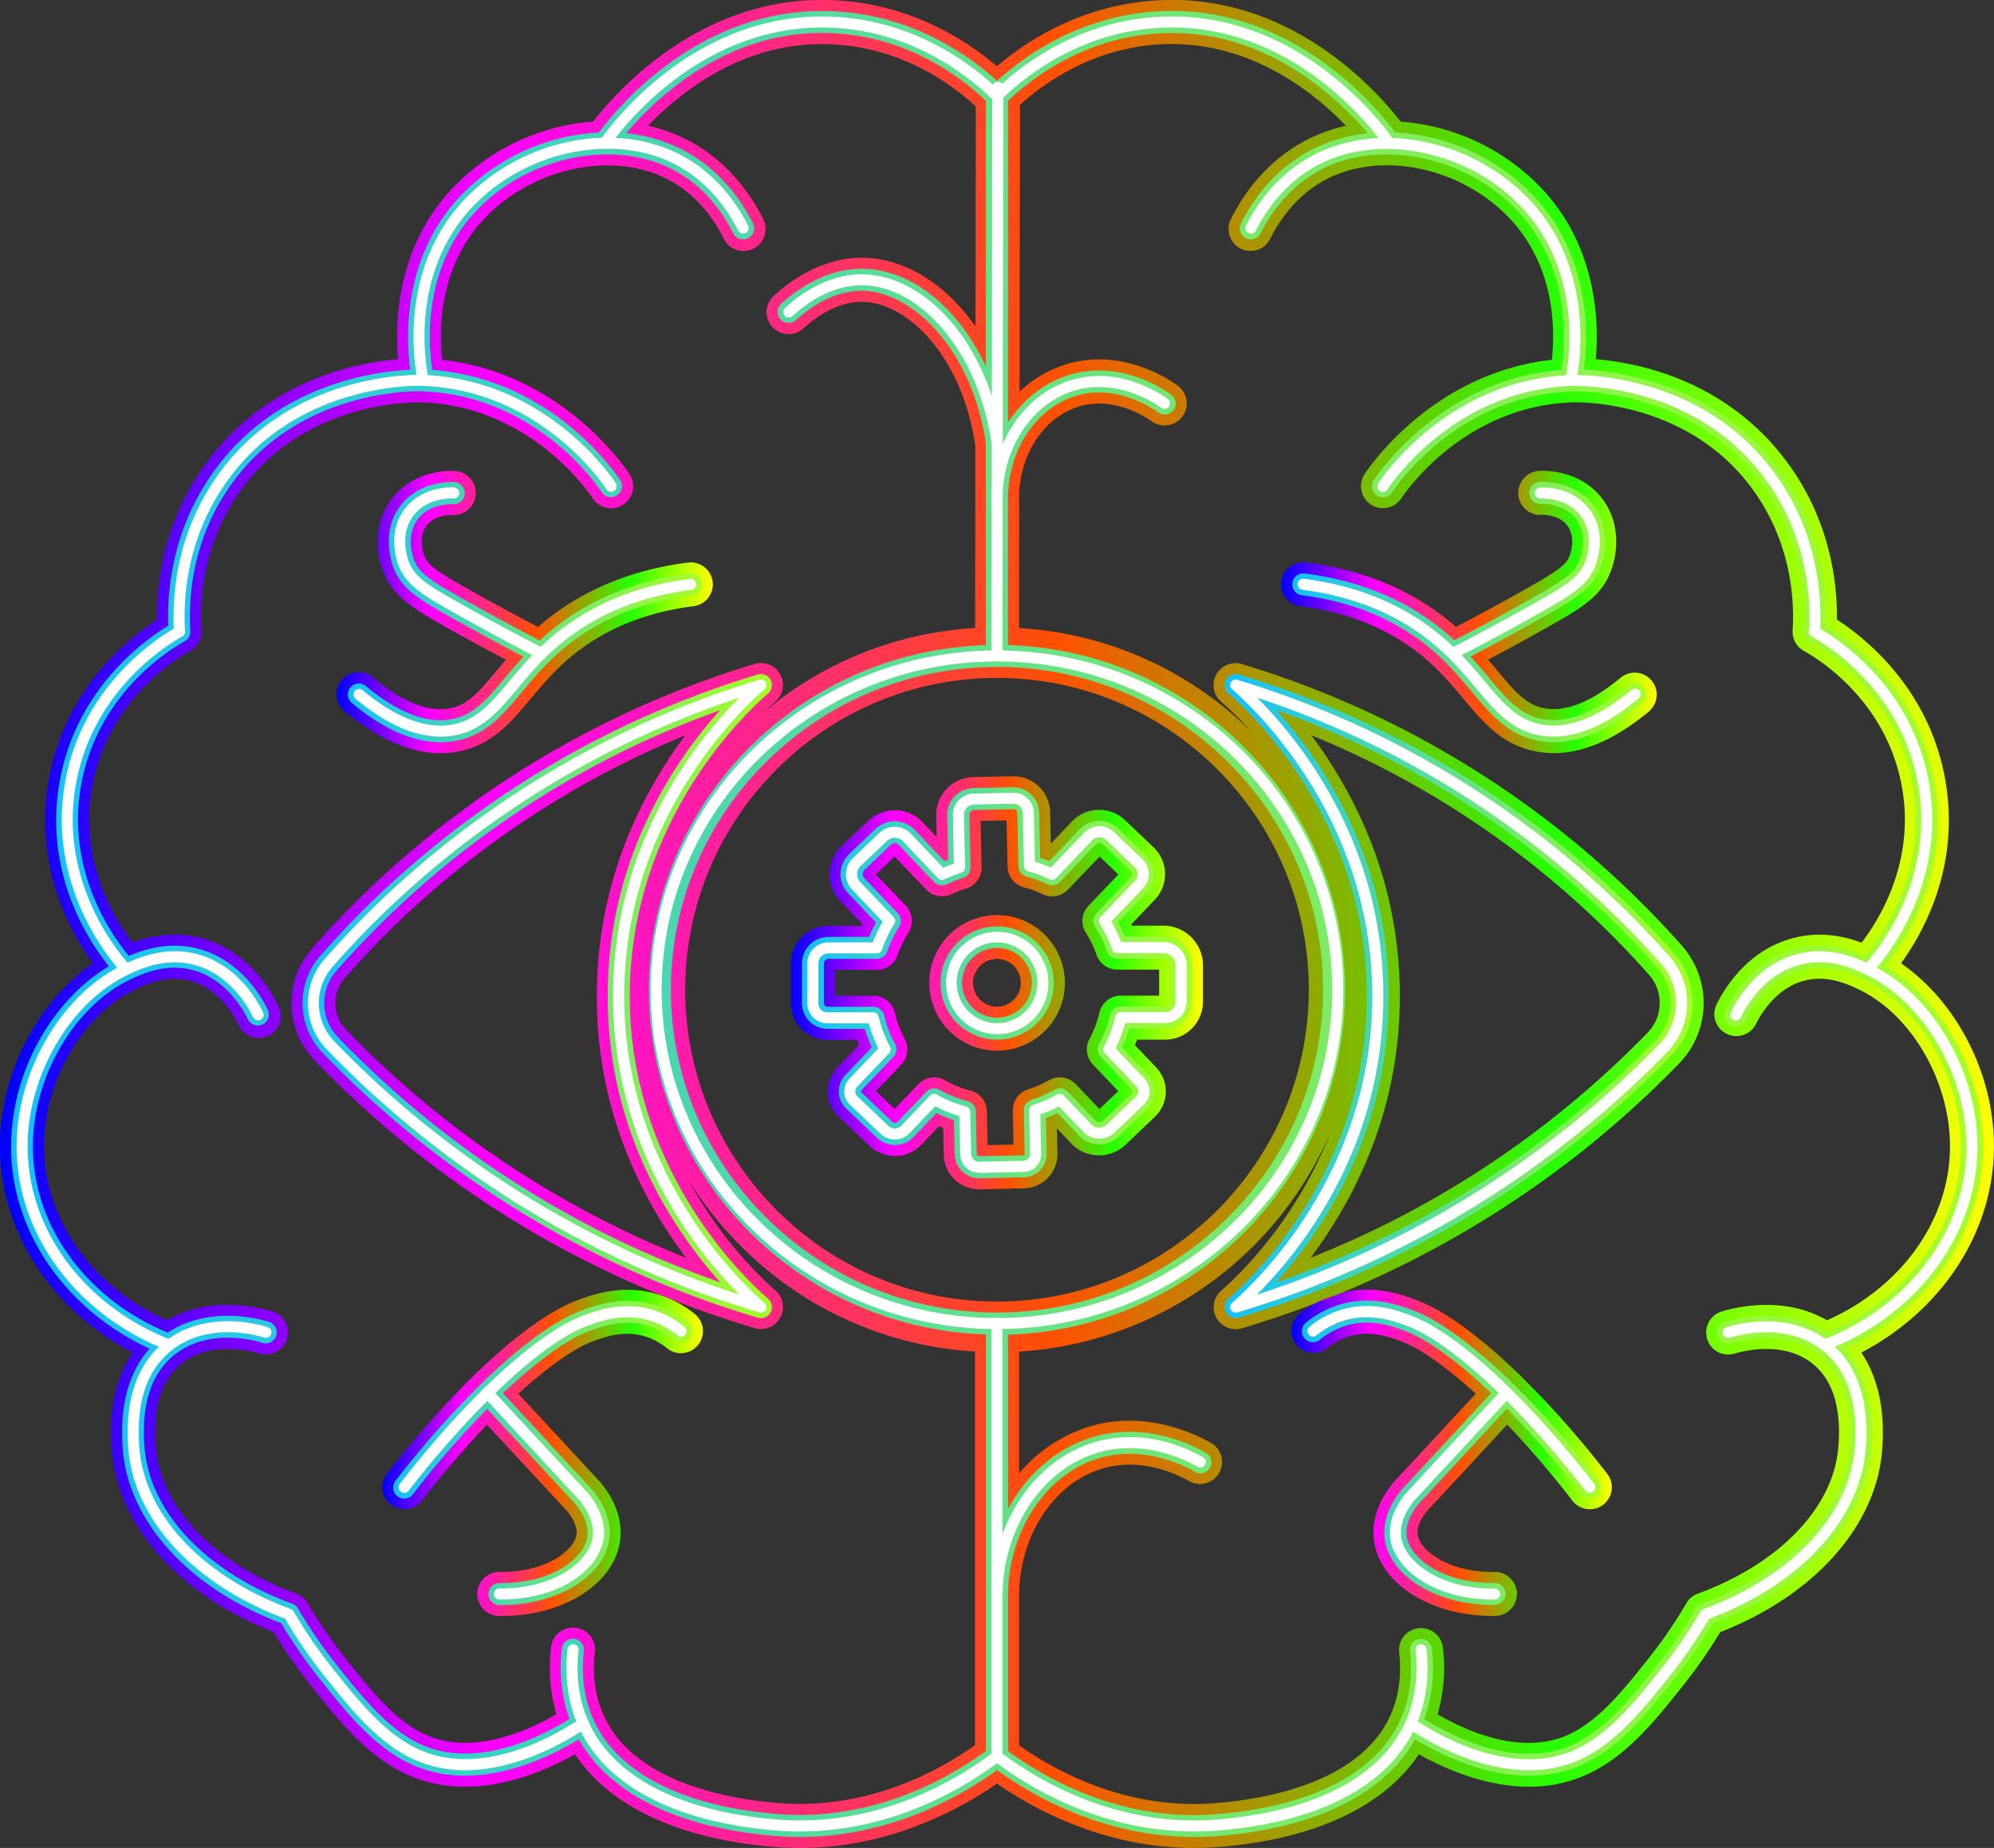 <svg xmlns="http://www.w3.org/2000/svg" xmlns:xlink="http://www.w3.org/1999/xlink" width="906.03" height="839.69" viewBox="0 0 906.03 839.69"><rect x="0" y="0" width="906.03" height="839.69" fill="#333333" stroke="none"/><defs><linearGradient id="a" x1="664.1" y1="837.4" x2="834.83" y2="837.4" gradientUnits="userSpaceOnUse"><stop offset="0" stop-color="blue"/><stop offset="0.25" stop-color="#f0f"/><stop offset="0.53" stop-color="#ff5100"/><stop offset="0.78" stop-color="#26ff00"/><stop offset="1" stop-color="#ff0"/></linearGradient><linearGradient id="b" x1="684.67" y1="1219.45" x2="830.41" y2="1219.45" xlink:href="#a"/><linearGradient id="c" x1="1093.22" y1="837.4" x2="1263.95" y2="837.4" xlink:href="#a"/><linearGradient id="d" x1="1097.65" y1="1219.46" x2="1243.38" y2="1219.46" xlink:href="#a"/><linearGradient id="e" x1="870.36" y1="1005.85" x2="1057.69" y2="1005.85" xlink:href="#a"/><linearGradient id="f" x1="1108.63" y1="1149.12" x2="1120.35" y2="1149.12" xlink:href="#a"/><linearGradient id="g" x1="511.01" y1="979.13" x2="1417.04" y2="979.13" xlink:href="#a"/><linearGradient id="h" x1="669.1" y1="837.4" x2="829.83" y2="837.4" gradientUnits="userSpaceOnUse"><stop offset="0" stop-color="#13c0ff"/><stop offset="0.18" stop-color="#31cdd3"/><stop offset="0.58" stop-color="#70e678"/><stop offset="0.87" stop-color="#97f73f"/><stop offset="1" stop-color="#a6fd29"/></linearGradient><linearGradient id="i" x1="689.67" y1="1219.45" x2="825.41" y2="1219.45" xlink:href="#h"/><linearGradient id="j" x1="1098.22" y1="837.4" x2="1258.95" y2="837.4" xlink:href="#h"/><linearGradient id="k" x1="1102.64" y1="1219.45" x2="1238.38" y2="1219.45" xlink:href="#h"/><linearGradient id="l" x1="516.02" y1="979.13" x2="1412.03" y2="979.13" xlink:href="#h"/><linearGradient id="m" x1="875.36" y1="1005.85" x2="1052.69" y2="1005.85" xlink:href="#h"/><linearGradient id="n" x1="648.44" y1="1011.9" x2="861.75" y2="1011.9" xlink:href="#h"/><linearGradient id="o" x1="1067.46" y1="1011.9" x2="1280.13" y2="1011.9" xlink:href="#h"/></defs><path d="M826.09,834.75c-20,2.53-37.26,9.14-51.45,19.65-9.91,7.34-16.67,15.4-22.64,22.52-9,10.79-17.59,21-33,23.88a43.29,43.29,0,0,1-7.89.73c-13.65,0-28.22-6.38-43.42-19a10,10,0,1,1,12.79-15.37c13.37,11.12,25.09,15.84,34.83,14,8-1.5,12.82-6.88,21.35-17.07,1.33-1.58,2.72-3.24,4.21-5-9.11-4.82-18.18-9.78-27.09-14.8-15.95-9-24.47-14.21-28.73-25.52-3.43-9.13-4.11-22.65,4.27-33.24,10-12.59,25.4-12.4,28.39-12.23a10,10,0,0,1-1.11,20c-.31,0-7.61-.37-11.6,4.68-4.22,5.33-1.55,12.93-1.23,13.78,1.58,4.18,4.91,6.73,19.83,15.13,10.45,5.89,21.15,11.7,31.87,17.31,2.25-2,4.66-3.93,7.26-5.86,17-12.58,37.44-20.45,60.83-23.42a10,10,0,1,1,2.52,19.84Z" transform="translate(-511.01 -559.29)" fill="url(#a)"/><path d="M828.18,1170.45a10,10,0,0,1-14.06,1.49,29.64,29.64,0,0,0-10.78-5.63c-9.45-2.59-18.08.66-23.25,2.6-7.43,2.79-19.05,10.38-33.58,23.68l37.4,40.33c.17.19.33.38.49.58,8.68,10.92,9,20.53,8.45,25.29-2.39,20-25.5,34.77-54,34.78H737.8a10,10,0,0,1,.13-20h.13c21.15.28,34.07-10,34.93-17.14.16-1.32.07-4.92-4-10.2l-36.73-39.61a444.39,444.39,0,0,0-29.66,34.63,10,10,0,0,1-15.8-12.26,441.72,441.72,0,0,1,38.12-43.31l.05-.05,1.12-1.1,0,0c17.74-17.31,34.24-29.52,47-34.31,6.45-2.43,19.87-7.48,35.58-3.17,1.2.33,2.38.71,3.55,1.13a.07.07,0,0,0,.06,0c1,.37,2,.77,3,1.21a50.32,50.32,0,0,1,11.46,7A10,10,0,0,1,828.18,1170.45Z" transform="translate(-511.01 -559.29)" fill="url(#b)"/><path d="M1260.35,882.5c-15.2,12.65-29.77,19-43.42,19a43.38,43.38,0,0,1-7.89-.73c-15.39-2.89-23.94-13.09-33-23.88-3.52-4.2-7.32-8.73-11.88-13.25l-.49-.48a98.61,98.61,0,0,0-10.27-8.79c-14.19-10.51-31.5-17.12-51.45-19.65a10,10,0,1,1,2.52-19.84c23.39,3,43.86,10.84,60.83,23.42,2.61,1.93,5,3.89,7.27,5.86,10.72-5.61,21.41-11.42,31.86-17.31,14.92-8.4,18.26-11,19.83-15.13.32-.85,3-8.45-1.23-13.78-4-5.05-11.28-4.7-11.6-4.68a10,10,0,1,1-1.11-20c3-.17,18.42-.36,28.39,12.23,8.38,10.58,7.7,24.11,4.27,33.24-4.26,11.31-12.78,16.53-28.73,25.52-8.9,5-18,10-27.09,14.79q2.22,2.58,4.21,5c8.54,10.19,13.36,15.57,21.35,17.07,9.74,1.83,21.46-2.89,34.83-14a10,10,0,0,1,12.79,15.37Z" transform="translate(-511.01 -559.29)" fill="url(#c)"/><path d="M1239.51,1243a10,10,0,0,1-14-1.77,442.24,442.24,0,0,0-29.66-34.63l-36.73,39.61c-4.1,5.28-4.18,8.88-4,10.2.86,7.18,13.79,17.44,34.93,17.14h.14a10,10,0,0,1,.13,20h-1.09c-28.47,0-51.58-14.83-54-34.78-.57-4.76-.23-14.37,8.44-25.29.16-.2.32-.39.5-.58l37.39-40.32c-14.53-13.3-26.15-20.89-33.58-23.69-5.16-1.94-13.8-5.2-23.25-2.6a29.64,29.64,0,0,0-10.78,5.63,10,10,0,0,1-12.57-15.55,52.17,52.17,0,0,1,7.26-4.93h0a47.74,47.74,0,0,1,10.79-4.44l.93-.24h0c15.3-3.85,28.3,1,34.62,3.42,12.73,4.79,29.23,17,47,34.31l0,0,1.12,1.1.05.05a440.41,440.41,0,0,1,38.12,43.31A10,10,0,0,1,1239.51,1243Z" transform="translate(-511.01 -559.29)" fill="url(#d)"/><path d="M955.94,1099.7a16.13,16.13,0,0,1-16.12-15.78l-.27-12.09-1.92-.78-7.93,8.32a16.79,16.79,0,0,1-23.7.56l-14-13.34a15.72,15.72,0,0,1-.52-22.2l9.76-10.25c-.31-.78-.62-1.56-.9-2.35H887a16.61,16.61,0,0,1-16.59-16.57V997.1A17.07,17.07,0,0,1,887.43,980h15.21c.1-.23.21-.45.32-.68l-10.18-10.67a17.58,17.58,0,0,1,.59-24.85l12-11.49a17.58,17.58,0,0,1,24.82.58l6.44,6.76-.21-9.7a17.19,17.19,0,0,1,16.82-17.56l17.84-.38a16.72,16.72,0,0,1,17.11,16.38l.31,14.21,9.59-10.06a17.09,17.09,0,0,1,24.13-.57l13,12.41a16.76,16.76,0,0,1,.56,23.66l-10.76,11.28c.1.19.19.38.28.58h14.31a18,18,0,0,1,18,18v16.55a17.24,17.24,0,0,1-17.22,17.25h-12.73c-.3.82-.61,1.64-1,2.45l9.7,10.17a15.82,15.82,0,0,1-.53,22.35l-13.39,12.77a17.47,17.47,0,0,1-24.71-.58l-6.49-6.82.24,11.31a15.57,15.57,0,0,1-15.23,15.92l-20.08.43Zm-20.48-50.87a9.9,9.9,0,0,1,4.95,1.32,47.3,47.3,0,0,0,11.51,4.69,10,10,0,0,1,7.48,9.46l.33,15.31,11.79-.25-.33-15.34a10,10,0,0,1,7-9.77,47.56,47.56,0,0,0,9.43-4.1,10,10,0,0,1,12.19,1.78l10.76,11.29,8.53-8.14L1007.6,1043a10,10,0,0,1-1.56-11.65,47.74,47.74,0,0,0,4.5-11.9,10,10,0,0,1,9.73-7.75h17.42V999.89h-19a10,10,0,0,1-9.45-6.75,47.42,47.42,0,0,0-4.84-10,10,10,0,0,1,1.2-12.28l13.57-14.23-8.53-8.13-14.33,15a10,10,0,0,1-11.57,2.1,48.12,48.12,0,0,0-8.46-3.11,10,10,0,0,1-7.45-9.45l-.46-21-11.79.26.45,20.93a10,10,0,0,1-7.06,9.78,47.3,47.3,0,0,0-6.55,2.56,10,10,0,0,1-11.58-2.1l-14.33-15-8.54,8.13,13.58,14.23a10,10,0,0,1,1.2,12.27,47.14,47.14,0,0,0-4.86,10.12,10,10,0,0,1-9.45,6.77h-19v11.79h17.42a10,10,0,0,1,9.74,7.74,47.42,47.42,0,0,0,4.48,11.82,10,10,0,0,1-1.56,11.65l-11.53,12.09,8.54,8.14,10.76-11.29A10,10,0,0,1,935.46,1048.83Zm86.56,9.29h0Zm-58-21.42a30.8,30.8,0,1,1,3.08-.15C966.09,1036.65,965.06,1036.7,964,1036.7ZM964,995a11.46,11.46,0,0,0-1.17.06,11,11,0,0,0-9.65,9.67,10.87,10.87,0,0,0,11.94,11.94h0a10.94,10.94,0,0,0,9.67-9.65A10.88,10.88,0,0,0,964,995Z" transform="translate(-511.01 -559.29)" fill="url(#e)"/><path d="M1119.42,1147a47.74,47.74,0,0,0-10.79,4.44c3.94-1.5,7.83-3,11.72-4.68Z" transform="translate(-511.01 -559.29)" fill="url(#f)"/><path d="M1374.82,997c10.82-15,26.8-44.71,20.11-83.16-7.2-41.3-36-64.4-49.25-73,.18-17.47-3.29-45.59-23-72-27.23-36.55-66.69-44.66-86.56-46.34,1.51-17.81.26-51.61-25.14-78.14a98.26,98.26,0,0,0-63.57-29.8c-11-14.28-50.62-59-111.4-55.06-32.59,2.1-56.86,17.18-71.41,29.39l-.62.52-.57-.48c-14.55-12.21-38.84-27.33-71.47-29.43-60.77-3.92-100.37,40.78-111.41,55.06A98.21,98.21,0,0,0,717,644.39c-25.4,26.53-26.66,60.32-25.15,78.14-19.87,1.68-59.34,9.79-86.56,46.34-19.66,26.39-23.13,54.51-22.94,72-13.24,8.61-42.06,31.71-49.26,73-6.7,38.45,9.3,68.18,20.11,83.16-26,18-43.24,52.19-42.17,86.14,1.19,37.57,24.37,71.91,60.19,90.72-6.45,9.57-11.15,23.8-9.4,44.76,2.86,34.29,30.91,65.57,73.51,82.26a226.89,226.89,0,0,0,16.29,23.48c13.38,16.9,27.22,34.38,46.77,42.28a63.16,63.16,0,0,0,23.81,4.48c19.86,0,38.46-8.22,50.09-14.75,15.79,23.77,47.41,38.59,90.53,42.11q5.91.48,11.6.48c39.5,0,71-16.47,89.58-29.26,18.52,12.79,50.06,29.26,89.57,29.26q5.7,0,11.6-.48c43.13-3.52,74.75-18.34,90.54-42.11,11.63,6.53,30.22,14.75,50.08,14.75a63.12,63.12,0,0,0,23.81-4.48c19.55-7.9,33.39-25.38,46.78-42.28a226.79,226.79,0,0,0,16.28-23.48c42.6-16.69,70.65-48,73.51-82.26,1.75-21-3-35.18-9.4-44.76,35.83-18.81,59-53.15,60.19-90.72C1418.07,1049.21,1400.84,1015,1374.82,997ZM954,1352.31c-17.55,12.4-49.6,29.53-89.55,26.26-23.87-2-65.91-9.77-79.33-40.21-3.69-8.36-5-17.89-3.83-28.33a10,10,0,1,0-19.88-2.18,76.65,76.65,0,0,0,2.41,30.37c-12.76,7.43-37,18.38-57.94,9.9-14.64-5.92-26.27-20.61-38.58-36.16a204.46,204.46,0,0,1-16.5-24.2,10.08,10.08,0,0,0-5.2-4.36c-37.11-13.62-61.57-39.07-63.85-66.42-1.51-18.2,2.61-31.16,12.25-38.52l.12-.09c13.6-10.26,32.54-4.75,34.66-4.08a10,10,0,0,0,6-19.09c-4.72-1.48-27.75-7.71-47.91,4-33.06-14.65-54.8-44.28-55.83-76.7-1-30.29,16.81-61.88,41.36-73.6l.21-.1.3-.14c5-2.34,13.91-6.42,24.12-3.82,13.39,3.39,20.44,16.17,22.29,20a10,10,0,1,0,18-8.66c-3.57-7.45-14.19-25.36-35.39-30.74-12.42-3.15-23.3-.59-30.73,2.19-8.32-10.87-24.25-36.83-18.4-70.38,6.91-39.66,38.33-58.74,44.56-62.16a10,10,0,0,0,5.17-9.39c-.86-13.67.44-40.28,18.8-64.92,30-40.23,79.47-38.75,81.57-38.67,48.3,1.91,74.59,39.36,77.43,43.62A10,10,0,1,0,797,774.68c-3.26-4.88-32.09-46-85.06-51.88-1.51-13.55-1.65-42.46,19.52-64.58,22.45-23.45,59.6-30.73,84.58-16.57,9.76,5.53,18,14.46,23.7,25.81a10,10,0,1,0,17.84-9c-7.53-14.88-18.48-26.7-31.67-34.18a74.83,74.83,0,0,0-20.48-7.84,140.92,140.92,0,0,1,15.78-14.17c21.73-16.67,45.11-24.32,69.49-22.75,30.26,1.94,52.1,17.47,63.69,28.12l-.15,100c-13.46-19.19-32-31.14-51.71-31.22-13.41-.06-27.57,6.07-39.83,17.21a10,10,0,1,0,13.45,14.8c11.54-10.49,21.42-12,26.31-12,20.77.08,45.7,24.53,51.7,65.34l0,20.17h0v7.81l-.08,54.9h0A163,163,0,0,0,858,883c2.24-2.18,4-3.8,5.28-4.86A10,10,0,0,0,853.85,861,435.12,435.12,0,0,0,652.64,990.44a37.62,37.62,0,0,0,1.23,50.62,458.6,458.6,0,0,0,158.31,107.09.07.07,0,0,0,.06,0c1,.37,2,.77,3,1.21q19,7.53,38.64,13.41a9.76,9.76,0,0,0,2.86.42,10,10,0,0,0,6.55-17.56c-5.78-5-24.55-22.51-39.79-50.67a166.34,166.34,0,0,0,24.09,30.48A163.44,163.44,0,0,0,954,1173.39ZM812.76,1116.39c3.29,5.23,6.65,10,10,14.44a438.94,438.94,0,0,1-154.44-103.64,17.29,17.29,0,0,1-.61-23.55,415.3,415.3,0,0,1,154.7-110.26c-3.13,4.19-6.3,8.77-9.43,13.72-20.31,32.17-30.67,67.23-30.78,104.19C782,1048.55,792.33,1083.91,812.76,1116.39ZM822.34,1009c0-78.11,63.55-141.67,141.67-141.68h0c78.12,0,141.68,63.56,141.68,141.68S1042.15,1150.7,964,1150.7,822.34,1087.14,822.34,1009Zm324.72,2.28c-.11-37-10.47-72-30.79-104.19-3.13-5-6.3-9.53-9.42-13.72a415.12,415.12,0,0,1,153.46,108.87,19.28,19.28,0,0,1-.51,26.11,438.77,438.77,0,0,1-153.3,102.47c3.3-4.39,6.65-9.21,9.94-14.44C1136.87,1083.91,1147.17,1048.55,1147.06,1011.29ZM1397,1082.53c-1,32.42-22.76,62-55.83,76.7-20.16-11.74-43.18-5.51-47.91-4a10,10,0,0,0,6,19.09c2.12-.67,21.06-6.18,34.66,4.08l.12.09c9.65,7.36,13.77,20.32,12.25,38.52-2.28,27.35-26.74,52.8-63.85,66.42a10.06,10.06,0,0,0-5.19,4.36,207.73,207.73,0,0,1-16.5,24.2c-12.32,15.55-24,30.24-38.59,36.16-21,8.48-45.18-2.47-57.93-9.9a76.84,76.84,0,0,0,2.4-30.37,10,10,0,0,0-19.88,2.18c1.15,10.44-.14,20-3.82,28.33-13.43,30.44-55.47,38.26-79.34,40.21-3.37.27-6.69.41-9.94.41-35.3,0-63.53-15.31-79.6-26.66v-69.87c.9-27.07,16.81-50.15,38.77-56.15,17.06-4.66,32.67,2.63,38.58,6a10,10,0,0,0,9.86-17.4c-8.08-4.58-29.48-14.49-53.71-7.87a67.83,67.83,0,0,0-33.5,21.75v-55.37a165.07,165.07,0,0,0,141.19-98.91c-15.69,40.19-42.22,65-49.3,71.17a10,10,0,0,0,6.54,17.56,9.76,9.76,0,0,0,2.86-.42q16.9-5.05,33.3-11.33h0a47.74,47.74,0,0,1,10.79-4.44l.93-.24h0a458.67,458.67,0,0,0,153.77-104.48,39.38,39.38,0,0,0,1.13-53.31,435.33,435.33,0,0,0-199.93-128,10,10,0,0,0-9.44,17.14,154.53,154.53,0,0,1,13.34,13.23,163.41,163.41,0,0,0-105.2-46.74l.08-55.16h0c0-.19,0-.38,0-.57a51.21,51.21,0,0,1,0-6.32c1.19-18.7,12.28-34.53,27.93-38.86,15.39-4.26,29.61,5.06,32.3,7A10,10,0,0,0,1046,734.39c-5.6-4-25.7-16.45-49.21-9.95a53.63,53.63,0,0,0-22.53,12.85l.19-130.36c11.77-10.62,33.32-25.54,62.94-27.44,40.09-2.58,69.94,21.11,85.2,36.93a75.06,75.06,0,0,0-20.4,7.83c-13.2,7.48-24.15,19.3-31.68,34.18a10,10,0,1,0,17.84,9c5.75-11.35,13.94-20.28,23.7-25.81,25-14.16,62.13-6.88,84.58,16.57,21.17,22.12,21,51,19.52,64.58-53,5.92-81.8,47-85.06,51.88a10,10,0,0,0,16.65,11.09c2.84-4.26,29.14-41.71,77.43-43.62,2.11-.08,51.6-1.56,81.57,38.67,18.36,24.64,19.66,51.25,18.8,64.92a10,10,0,0,0,5.17,9.39c6.23,3.42,37.66,22.5,44.56,62.16,5.85,33.55-10.08,59.51-18.4,70.38-7.43-2.78-18.31-5.34-30.73-2.19-21.2,5.38-31.81,23.29-35.39,30.74a10,10,0,0,0,18,8.66c1.84-3.84,8.89-16.62,22.28-20,10.26-2.61,19.27,1.53,24.21,3.86l.21.1.21.1C1380.19,1020.65,1398,1052.24,1397,1082.53Z" transform="translate(-511.01 -559.29)" fill="url(#g)"/><path d="M825.46,829.79c-20.81,2.64-38.91,9.57-53.79,20.59a103.73,103.73,0,0,0-10.94,9.37c-4.86,4.78-8.86,9.55-12.56,14-8.82,10.52-16.44,19.61-30.08,22.17a37.44,37.44,0,0,1-7,.64c-12.47,0-26-6-40.24-17.86a5,5,0,1,1,6.4-7.69c14.56,12.13,27.67,17.2,38.94,15.08,10.12-1.9,16-9,24.27-18.76,2.58-3.08,5.29-6.32,8.35-9.63C737.89,851.92,727,846,716.25,840c-15.33-8.64-22.86-13.22-26.51-22.92-1-2.71-5.64-16.82,3.51-28.37,8.44-10.66,21.63-10.49,24.19-10.35a5,5,0,1,1-.55,10c-1,0-10.31-.36-15.8,6.57-5.81,7.34-2.67,16.82-2,18.65,2.22,5.89,6.69,9.07,22.06,17.73,11.49,6.48,23.28,12.86,35.07,19a110.34,110.34,0,0,1,9.48-7.88c16.28-12.05,36-19.61,58.49-22.47a5,5,0,1,1,1.26,9.92Z" transform="translate(-511.01 -559.29)" fill="url(#h)"/><path d="M824.3,1167.31a5,5,0,0,1-7,.74,34.43,34.43,0,0,0-12.59-6.56c-11-3-20.61.59-26.34,2.74-8.45,3.18-22,12.17-38.85,28.14l40.76,44,.25.29c7.54,9.5,7.87,17.6,7.39,21.59-2,17.15-23.5,30.36-49,30.37h-1a5,5,0,0,1,.13-10h.92c22.55,0,37.79-11.1,39-21.56.29-2.42,0-7.45-5.18-14l-40.43-43.61a431.15,431.15,0,0,0-33.72,38.8,5,5,0,1,1-7.9-6.13,436.63,436.63,0,0,1,38.37-43.53c17.36-17,33.43-29,45.72-33.64,6.42-2.41,18.36-6.91,32.5-3a44.48,44.48,0,0,1,16.24,8.43A5,5,0,0,1,824.3,1167.31Z" transform="translate(-511.01 -559.29)" fill="url(#i)"/><path d="M1257.15,878.66c-14.27,11.88-27.77,17.86-40.24,17.86a37.26,37.26,0,0,1-6.94-.64c-13.64-2.56-21.26-11.65-30.09-22.17-3.64-4.34-7.56-9-12.32-13.72l-.26-.25a100.94,100.94,0,0,0-10.91-9.36c-14.89-11-33-18-53.8-20.59a5,5,0,1,1,1.26-9.92c22.53,2.86,42.21,10.42,58.49,22.47a112.21,112.21,0,0,1,9.48,7.88c11.8-6.13,23.59-12.5,35.07-19,15.37-8.66,19.84-11.84,22.06-17.73.69-1.83,3.82-11.32-2-18.65-5.49-6.93-14.76-6.63-15.79-6.57a5,5,0,1,1-.56-10c2.55-.14,15.75-.31,24.19,10.35,9.15,11.55,4.53,25.66,3.51,28.37-3.65,9.7-11.18,14.28-26.51,22.92-10.69,6-21.64,12-32.61,17.71,3.06,3.31,5.78,6.55,8.36,9.63,8.21,9.79,14.14,16.86,24.26,18.76,11.27,2.12,24.38-2.95,39-15.08a5,5,0,0,1,6.39,7.69Z" transform="translate(-511.01 -559.29)" fill="url(#j)"/><path d="M1236.45,1239.06a5,5,0,0,1-7-.89,429.57,429.57,0,0,0-33.72-38.8L1155.28,1243c-5.18,6.58-5.47,11.61-5.18,14,1.25,10.46,16.49,21.56,39,21.56h1a5,5,0,0,1,.07,10h-1c-25.54,0-47-13.22-49-30.37-.48-4-.15-12.09,7.4-21.59.07-.1.16-.19.24-.29l40.76-44c-16.85-16-30.4-25-38.85-28.14-5.73-2.15-15.31-5.76-26.33-2.74a34.47,34.47,0,0,0-12.6,6.56,5,5,0,1,1-6.29-7.77,44.48,44.48,0,0,1,16.24-8.43c14.15-3.89,26.09.61,32.5,3,12.29,4.62,28.36,16.59,45.72,33.64a435.37,435.37,0,0,1,38.37,43.53A5,5,0,0,1,1236.45,1239.06Z" transform="translate(-511.01 -559.29)" fill="url(#k)"/><path d="M1398.35,1030.42c-8-13.76-18.75-25-30.78-32.1,9.86-12.29,29.54-42.79,22.43-83.6-7.34-42.13-38.28-64.4-49.39-71.15.58-16.42-2-45-21.89-71.72-28.44-38.17-72.06-43.85-88.08-44.61,2-14.66,3.61-51.36-23.22-79.39a94.21,94.21,0,0,0-48.63-26.62,89,89,0,0,0-13.88-1.75c-8.08-11-47.11-58.92-108.53-55-34.3,2.21-59,19.46-72.35,31.57C950.69,584,926,566.73,891.67,564.52c-61.42-3.95-100.44,44-108.52,55a89.12,89.12,0,0,0-13.89,1.75,94.14,94.14,0,0,0-48.62,26.62c-26.83,28-25.21,64.72-23.23,79.39-16,.76-59.64,6.44-88.08,44.61-19.89,26.71-22.46,55.3-21.89,71.72-11.11,6.75-42.05,29-49.39,71.15-7.11,40.8,12.57,71.31,22.43,83.6-12,7.15-22.81,18.35-30.78,32.1A100.15,100.15,0,0,0,516.06,1083c1.19,37.59,25.6,71.83,62.89,89.1-7.57,8.54-14.07,22.76-12.12,46.12,2.73,32.79,30.24,62.8,71.94,78.63a220.22,220.22,0,0,0,16.8,24.42c13,16.4,26.4,33.35,44.72,40.76a58.43,58.43,0,0,0,22,4.12c21.28,0,41.24-10.14,51.73-16.55,13.89,24.81,45.28,40.32,89.24,43.92,45.6,3.73,81.7-16.17,100.77-29.91,17.47,12.6,49.27,30.37,89.58,30.37q5.49,0,11.18-.46c44-3.6,75.35-19.11,89.24-43.92,10.47,6.41,30.45,16.55,51.73,16.55a58.43,58.43,0,0,0,22-4.12c18.32-7.41,31.74-24.36,44.73-40.76a220.14,220.14,0,0,0,16.79-24.42c41.7-15.83,69.21-45.84,71.94-78.62,1.94-23.36-4.54-37.58-12.12-46.12,37.28-17.27,61.7-51.52,62.89-89.11A100.15,100.15,0,0,0,1398.35,1030.42ZM964,862.33c81.71,0,148.17,65.8,148.17,146.68S1045.74,1155.69,964,1155.7h0c-81.7,0-148.17-65.8-148.17-146.69S882.32,862.33,964,862.33Zm-5,492.55c-17.62,12.89-51.81,32.2-95,28.67-43-3.51-72.61-18.76-83.41-43l-.09-.21-.06-.13c-4-9.15-5.39-19.49-4.16-30.76a5,5,0,1,0-9.94-1.1,70.57,70.57,0,0,0,3.43,32c-12.12,7.6-40.72,22.45-65.8,12.31-15.87-6.41-28.46-22.31-40.63-37.68a212.1,212.1,0,0,1-16.91-24.79,5,5,0,0,0-2.59-2.18c-39-14.31-64.67-41.4-67.11-70.71-1.67-20,3.11-34.44,14.2-42.9l.06,0c15.27-11.61,35.37-6.14,39.25-4.92a5,5,0,0,0,3-9.55c-4.52-1.41-27.19-7.56-46,4.88h0c-36.19-15-60.13-47-61.24-82.17-1-32.24,18.08-65.94,44.43-78.37l.13-.06c5.12-2.41,15.59-7.29,27.65-4.23,15.49,3.93,23.48,18.36,25.56,22.7a5,5,0,0,0,9-4.33c-3.28-6.82-13-23.2-32.12-28.06-13-3.31-24.37.47-31.07,3.36-7.61-9.11-28.54-38.36-21.76-77.26,7.3-41.91,40.5-62.07,47.09-65.68a5,5,0,0,0,2.58-4.7c-.9-14.35.47-42.3,19.78-68.22,31.53-42.32,83.58-40.75,85.77-40.67,50.78,2,78.42,41.36,81.4,45.84a5,5,0,0,0,8.33-5.55c-3.2-4.79-32.14-46-85.32-50.05-1.84-11.79-4.63-46.56,20.33-72.64,24-25,63.78-32.7,90.66-17.46,10.61,6,19.5,15.67,25.69,27.9a5,5,0,1,0,8.92-4.51c-7.08-14-17.35-25.09-29.68-32.09a71.83,71.83,0,0,0-27.84-8.75,146.31,146.31,0,0,1,22.57-21.57c22.72-17.43,47.23-25.43,72.85-23.78,32.89,2.12,56.24,19.46,68,30.59V725.82c-12.45-26.67-33.7-44.33-56.51-44.42h-.14c-12.13,0-25,5.65-36.31,15.91a5,5,0,1,0,6.73,7.4c12.79-11.63,24.06-13.29,29.68-13.31,22.8.09,50,25.91,56.55,69.05v92C874.12,855,805.85,924.27,805.85,1009S874.12,1163,959,1165.62Zm443-272.2c-1.11,35.16-25.06,67.15-61.26,82.17-18.79-12.44-41.47-6.29-46-4.88a5,5,0,0,0,3,9.55c3.87-1.22,24-6.68,39.22,4.91l.08.06c11.09,8.46,15.87,22.9,14.2,42.9-2.44,29.31-28.15,56.4-67.1,70.71a4.94,4.94,0,0,0-2.6,2.18,211.07,211.07,0,0,1-16.9,24.78c-12.18,15.38-24.77,31.28-40.64,37.69-25.08,10.14-53.67-4.71-65.79-12.31a70.71,70.71,0,0,0,3.42-32,5,5,0,1,0-9.94,1.1c1.24,11.27-.16,21.61-4.16,30.76l-.06.13-.09.21c-10.8,24.2-40.42,39.45-83.41,43q-5.28.43-10.36.43c-38.24,0-68.39-17.25-84.59-29.1v-72.32c.86-29.37,18.32-54.49,42.46-61.08,18.84-5.15,35.9,2.79,42.36,6.45a5,5,0,1,0,4.92-8.7c-7.53-4.27-27.48-13.53-49.92-7.4-16.89,4.62-31,16.77-39.82,33v-79.18c84.91-2.63,153.17-71.87,153.17-156.61S1053.94,855,969,852.41V786c0-22.38,13-41.88,31.7-47.06,17.14-4.74,32.3,4.71,36.54,7.72a5,5,0,1,0,5.79-8.15c-5.15-3.66-23.6-15.12-45-9.21-12,3.33-22.13,11.32-29,22V605.08c11.76-11.13,35.11-28.46,68-30.58,25.62-1.65,50.13,6.35,72.85,23.78a146,146,0,0,1,22.58,21.57,71.88,71.88,0,0,0-27.85,8.75c-12.33,7-22.59,18.09-29.68,32.09a5,5,0,1,0,8.92,4.51c6.2-12.23,15.08-21.88,25.69-27.9,26.88-15.23,66.7-7.57,90.66,17.46,24.94,26.06,22.17,60.82,20.34,72.63-53.18,4.05-82.13,45.27-85.32,50.06a5,5,0,1,0,8.32,5.55c3-4.48,30.62-43.84,81.4-45.84,2.2-.09,54.24-1.65,85.77,40.67,19.31,25.92,20.68,53.87,19.78,68.22a5,5,0,0,0,2.59,4.7c6.58,3.61,39.78,23.77,47.08,65.68,6.78,38.92-14.16,68.17-21.75,77.27-6.69-2.9-18.05-6.68-31.08-3.37-19.15,4.86-28.84,21.24-32.11,28.06a5,5,0,1,0,9,4.33c2.08-4.34,10.07-18.77,25.56-22.7,12.08-3.06,22.58,1.84,27.68,4.24l.1,0C1383.91,1016.74,1403,1050.44,1402,1082.68Z" transform="translate(-511.01 -559.29)" fill="url(#l)"/><path d="M955.94,1094.7a11.13,11.13,0,0,1-11.12-10.89l-.34-15.53a61.1,61.1,0,0,1-8-3.26l-10.39,10.89a11.77,11.77,0,0,1-16.63.4l-14-13.34a10.7,10.7,0,0,1-.36-15.13l12.06-12.65a61.88,61.88,0,0,1-3.22-8.4H887a11.61,11.61,0,0,1-11.59-11.58V997.1A12.07,12.07,0,0,1,887.43,985l18.48,0a60.27,60.27,0,0,1,3.12-6.54L896.4,965.2a12.56,12.56,0,0,1,.42-17.78l12-11.5a12.58,12.58,0,0,1,17.75.43l13.6,14.25c.56-.23,1.12-.46,1.69-.67l-.44-20.09a12.19,12.19,0,0,1,11.92-12.45l17.85-.39a11.82,11.82,0,0,1,12,11.5l.44,20.57c1.4.46,2.79,1,4.15,1.53L1001.76,936a12.08,12.08,0,0,1,17.06-.4l13,12.41a11.74,11.74,0,0,1,.4,16.59L1019,978.45a60.52,60.52,0,0,1,3.08,6.45h17.58a13,13,0,0,1,13,13v16.55a12.24,12.24,0,0,1-12.23,12.25h-16.33a62.8,62.8,0,0,1-3.25,8.5l12,12.57a10.82,10.82,0,0,1-.36,15.28l-13.39,12.78a12.48,12.48,0,0,1-17.64-.42L991.59,1065c-1.74.85-3.52,1.63-5.33,2.31l.35,16.12a10.57,10.57,0,0,1-10.34,10.81l-20.08.44Zm-20.48-40.87a5,5,0,0,1,2.48.66,52,52,0,0,0,12.72,5.19,5,5,0,0,1,3.74,4.73l.41,19.18a1.14,1.14,0,0,0,1.16,1.11l20.08-.44a.54.54,0,0,0,.41-.18.55.55,0,0,0,.15-.41l-.42-19.76a5,5,0,0,1,3.51-4.88,53.3,53.3,0,0,0,10.42-4.54,5,5,0,0,1,6.1.89l12.5,13.12a2.49,2.49,0,0,0,3.5.08l13.39-12.77a.82.82,0,0,0,0-1.14l-14.42-15.13a5,5,0,0,1-.78-5.83,52.62,52.62,0,0,0,5-13.14,5,5,0,0,1,4.87-3.88h20.18a2.31,2.31,0,0,0,1.58-.66,2.27,2.27,0,0,0,.65-1.58V997.89a3,3,0,0,0-3-3h-21a5,5,0,0,1-4.72-3.38,52.34,52.34,0,0,0-5.35-11.1,5,5,0,0,1,.6-6.14L1025,957.69a1.73,1.73,0,0,0-.06-2.46l-13-12.41a2.08,2.08,0,0,0-2.92.07L992.64,960a5,5,0,0,1-5.78,1.06,51.71,51.71,0,0,0-9.36-3.44,5,5,0,0,1-3.73-4.73l-.52-24.21a1.73,1.73,0,0,0-1.79-1.72l-17.85.39a2.19,2.19,0,0,0-2.14,2.24l.52,23.74a5,5,0,0,1-3.53,4.89,51.55,51.55,0,0,0-7.26,2.84,5,5,0,0,1-5.79-1.05l-16-16.8a2.57,2.57,0,0,0-3.62-.09l-12,11.5a2.57,2.57,0,0,0-.09,3.64l15.25,16a5,5,0,0,1,.6,6.14,52.31,52.31,0,0,0-5.37,11.18,5,5,0,0,1-4.73,3.39l-21.94,0a2.08,2.08,0,0,0-2.08,2.08v18.12a1.6,1.6,0,0,0,1.59,1.59h0l20.83,0h0a5,5,0,0,1,4.87,3.87,52.16,52.16,0,0,0,5,13.06,5,5,0,0,1-.78,5.83l-14.49,15.2a.7.7,0,0,0,0,1l14,13.33a1.76,1.76,0,0,0,2.49-.06l13-13.63A5,5,0,0,1,935.46,1053.83ZM964,1031.7a25.73,25.73,0,1,1,2.59-.12h0C965.77,1031.66,964.9,1031.7,964,1031.7ZM964,990a14.83,14.83,0,0,0-1.63.08,15.86,15.86,0,0,0,3.28,31.55h0a15.86,15.86,0,0,0,9.59-27A15.83,15.83,0,0,0,964,990Z" transform="translate(-511.01 -559.29)" fill="url(#m)"/><path d="M856.74,1158.21a5.1,5.1,0,0,1-1.43-.21,454.12,454.12,0,0,1-197.84-120.41,32.59,32.59,0,0,1-1.08-43.85A430.16,430.16,0,0,1,855.3,865.8a5,5,0,0,1,4.72,8.57c-10.46,9-62.63,58.21-62.87,137-.25,79.4,52.33,129,62.87,138.09a5,5,0,0,1-3.28,8.78ZM838.2,882a420.18,420.18,0,0,0-174.3,118.38,22.25,22.25,0,0,0,.77,30.31A444,444,0,0,0,838.35,1142,208.68,208.68,0,0,1,817,1113.73c-19.92-31.67-30-66.13-29.85-102.42.11-36,10.2-70.18,30-101.54A207.82,207.82,0,0,1,838.2,882Z" transform="translate(-511.01 -559.29)" fill="url(#n)"/><path d="M1072.46,1158.21a5,5,0,0,1-3.27-8.78c10.54-9.13,63.11-58.69,62.87-138.09-.24-78.75-52.42-127.92-62.87-137a5,5,0,0,1,4.72-8.57,430.2,430.2,0,0,1,197.63,126.5,34.35,34.35,0,0,1-1,46.51A454.25,454.25,0,0,1,1073.89,1158,5,5,0,0,1,1072.46,1158.21ZM1091,882a209.53,209.53,0,0,1,21,27.81c19.8,31.36,29.9,65.53,30,101.54.11,36.29-9.93,70.75-29.85,102.42a207.83,207.83,0,0,1-21.36,28.27,443.92,443.92,0,0,0,172.54-110.16,24.32,24.32,0,0,0,.67-32.91,420.11,420.11,0,0,0-173-117Z" transform="translate(-511.01 -559.29)" fill="url(#o)"/><path d="M703.32,734.66a2.51,2.51,0,0,1-2.44-2c-1.11-5-9.89-50.25,21.56-83.11a91.67,91.67,0,0,1,47.33-25.9c18.87-3.9,37.49-1.38,52.45,7.1,11.9,6.75,21.82,17.48,28.68,31a2.5,2.5,0,1,1-4.46,2.26c-6.42-12.68-15.64-22.69-26.69-29-27.83-15.78-69-7.91-93.69,17.9-29.67,31-21.34,73.82-20.3,78.59a2.5,2.5,0,0,1-2.44,3Z" transform="translate(-511.01 -559.29)" fill="#fff"/><path d="M568.35,1002.29a2.53,2.53,0,0,1-1.82-.79c-3.54-3.77-34.4-38.21-26-86.35,7.47-42.88,40-64.68,49.49-70.2-.76-15.78,1.28-44.68,21.34-71.6,33.86-45.45,89.72-43.78,92.08-43.69,54.5,2.16,84.14,44.37,87.35,49.18a2.5,2.5,0,1,1-4.17,2.77c-3.05-4.59-31.36-44.89-83.38-47-2.25-.09-55.57-1.68-87.87,41.68-19.79,26.56-21.2,55.17-20.28,69.87a2.49,2.49,0,0,1-1.29,2.34C587,852.27,552.94,873,545.44,916c-8,45.74,21.36,78.48,24.74,82.06a2.51,2.51,0,0,1-1.83,4.22Z" transform="translate(-511.01 -559.29)" fill="#fff"/><path d="M588,1173a2.39,2.39,0,0,1-.9-.17c-40.38-15.66-67.27-51-68.5-89.92-1.11-35.05,19.84-71.76,48.73-85.39,5.4-2.55,18.06-8.53,32.83-4.78,18.13,4.6,27.35,20.22,30.47,26.72a2.5,2.5,0,0,1-4.5,2.16c-2.2-4.57-10.66-19.84-27.2-24-13-3.31-24.13,1.93-29.47,4.45-27.19,12.83-46.91,47.53-45.86,80.71,1.17,37,26.8,70.48,65.31,85.42A2.5,2.5,0,0,1,588,1173Z" transform="translate(-511.01 -559.29)" fill="#fff"/><path d="M722.32,1363.66a55.92,55.92,0,0,1-21.09-4c-17.71-7.16-30.92-23.85-43.7-40a218.2,218.2,0,0,1-17-24.89c-41.25-15.41-68.49-44.78-71.16-76.81-2.35-28.31,8-42.54,17.13-49.49,18.22-13.91,41.6-7.58,46.1-6.17a2.5,2.5,0,1,1-1.5,4.77c-4.09-1.28-25.3-7-41.57,5.37-11.81,9-16.92,24.19-15.17,45.1,2.52,30.29,28.86,58.2,68.73,72.84a2.49,2.49,0,0,1,1.3,1.09,214.27,214.27,0,0,0,17.11,25.09c12.37,15.63,25.17,31.79,41.65,38.45,29,11.71,62-8.32,71.49-14.74a2.5,2.5,0,1,1,2.81,4.13C769.65,1349.73,746.8,1363.66,722.32,1363.66Z" transform="translate(-511.01 -559.29)" fill="#fff"/><path d="M711.14,894c-11.87,0-24.83-5.79-38.64-17.28a2.5,2.5,0,0,1,3.2-3.84c15.16,12.62,29,17.87,41,15.61,11-2.06,17.5-9.81,25.72-19.62,6.42-7.65,13.69-16.32,24.78-24.54,15.93-11.79,35.22-19.2,57.32-22a2.5,2.5,0,1,1,.62,5c-21.24,2.69-39.73,9.78-55,21.06-10.62,7.87-17.69,16.3-23.93,23.73-8.51,10.16-15.87,18.93-28.63,21.32A34.87,34.87,0,0,1,711.14,894Z" transform="translate(-511.01 -559.29)" fill="#fff"/><path d="M757.1,858.81a2.46,2.46,0,0,1-1.14-.28c-12.93-6.67-25.88-13.65-38.49-20.76-14.78-8.33-22-12.73-25.39-21.62-.93-2.49-5.18-15.44,3.13-25.94,7.68-9.69,19.75-9.54,22.09-9.4a2.49,2.49,0,0,1,2.36,2.63A2.52,2.52,0,0,1,717,785.8c-1.18-.07-11.63-.41-17.9,7.51-6.64,8.39-3.14,19-2.37,21.08,2.62,7,8.12,10.55,23.17,19,12.55,7.07,25.45,14,38.32,20.66a2.5,2.5,0,0,1-1.15,4.73Z" transform="translate(-511.01 -559.29)" fill="#fff"/><path d="M694.67,1237.61a2.43,2.43,0,0,1-1.53-.53,2.5,2.5,0,0,1-.45-3.5c30.53-39.33,62.33-68.59,83-76.37,6.15-2.31,17.6-6.62,31-3a42.09,42.09,0,0,1,15.33,8,2.5,2.5,0,0,1-3.14,3.89,37.09,37.09,0,0,0-13.51-7c-11.8-3.24-22.26.7-27.88,2.81-19.55,7.36-51.27,36.7-80.81,74.75A2.48,2.48,0,0,1,694.67,1237.61Z" transform="translate(-511.01 -559.29)" fill="#fff"/><path d="M738.92,1286.07h-1a2.5,2.5,0,0,1,0-5h0c24.42.34,41.08-12.08,42.47-23.75.34-2.82,0-8.63-5.76-16l-44-47.47a2.5,2.5,0,0,1,3.67-3.41L778.41,1238l.12.15c7,8.78,7.3,16.13,6.87,19.73C783.73,1271.85,765.93,1286.07,738.92,1286.07Z" transform="translate(-511.01 -559.29)" fill="#fff"/><path d="M1142.26,626.89a2.51,2.51,0,0,1-2.08-1.1c-1.59-2.37-39.71-57.87-103.32-53.79-35.14,2.27-59.62,21.49-71.08,32.75a2.52,2.52,0,0,1-3.51,0c-11.46-11.26-35.93-30.48-71.08-32.75-63.6-4.09-101.73,51.43-103.32,53.79a2.5,2.5,0,0,1-4.15-2.79c1.66-2.46,41.38-60.27,107.79-56,35.06,2.26,59.92,20.6,72.52,32.48,12.6-11.88,37.46-30.22,72.51-32.48,66.43-4.28,106.14,53.53,107.79,56a2.49,2.49,0,0,1-2.07,3.89Z" transform="translate(-511.01 -559.29)" fill="#fff"/><path d="M1224.73,734.66a2.46,2.46,0,0,1-.53-.06,2.5,2.5,0,0,1-1.91-3c1-4.77,9.37-47.59-20.29-78.59-24.72-25.81-65.87-33.68-93.7-17.9-11,6.26-20.27,16.27-26.69,29a2.5,2.5,0,0,1-4.46-2.26c6.86-13.56,16.78-24.29,28.68-31,15-8.48,33.59-11,52.45-7.1a91.63,91.63,0,0,1,47.33,25.9c31.45,32.86,22.67,78.07,21.56,83.11A2.5,2.5,0,0,1,1224.73,734.66Z" transform="translate(-511.01 -559.29)" fill="#fff"/><path d="M1359.7,1002.29a2.5,2.5,0,0,1-1.82-4.22c3.37-3.58,32.7-36.32,24.73-82.06-7.49-43-41.58-63.74-48.34-67.46a2.49,2.49,0,0,1-1.29-2.34c.92-14.7-.49-43.31-20.28-69.87-32.3-43.36-85.61-41.77-87.87-41.68-52,2.06-80.33,42.36-83.38,47a2.5,2.5,0,1,1-4.16-2.77c3.2-4.81,32.85-47,87.34-49.18,2.37-.09,58.22-1.76,92.08,43.69,20.06,26.93,22.11,55.82,21.34,71.6,9.49,5.52,42,27.32,49.49,70.2,8.38,48.14-22.48,82.58-26,86.35A2.51,2.51,0,0,1,1359.7,1002.29Z" transform="translate(-511.01 -559.29)" fill="#fff"/><path d="M1340.09,1173a2.5,2.5,0,0,1-.91-4.83c38.51-14.94,64.15-48.47,65.31-85.42,1-33.18-18.66-67.88-45.86-80.71-5.34-2.52-16.44-7.76-29.46-4.45-16.55,4.19-25,19.46-27.2,24a2.5,2.5,0,0,1-4.51-2.16c3.12-6.5,12.34-22.12,30.48-26.72,14.76-3.75,27.42,2.23,32.82,4.78,28.89,13.63,49.84,50.34,48.73,85.39-1.23,39-28.12,74.26-68.5,89.92A2.39,2.39,0,0,1,1340.09,1173Z" transform="translate(-511.01 -559.29)" fill="#fff"/><path d="M1205.73,1363.66c-24.48,0-47.33-13.93-55.08-19.2a2.5,2.5,0,0,1,2.81-4.13c9.45,6.41,42.53,26.45,71.49,14.74,16.48-6.66,29.28-22.82,41.66-38.45a214.19,214.19,0,0,0,17.1-25.09,2.49,2.49,0,0,1,1.3-1.09c39.87-14.64,66.21-42.55,68.74-72.84,1.74-20.91-3.37-36.08-15.18-45.1-16.27-12.41-37.48-6.65-41.57-5.37a2.5,2.5,0,0,1-1.5-4.77c4.51-1.41,27.88-7.74,46.1,6.17,9.12,7,19.49,21.18,17.13,49.49-2.67,32-29.9,61.4-71.15,76.81a220.4,220.4,0,0,1-17,24.89c-12.79,16.14-26,32.83-43.71,40A55.88,55.88,0,0,1,1205.73,1363.66Z" transform="translate(-511.01 -559.29)" fill="#fff"/><path d="M1053.61,1391.48c-40.78,0-72.73-18.53-89.58-31-16.86,12.44-48.82,31-89.59,31q-5.38,0-11-.45c-46-3.76-77.87-20.67-89.75-47.63-4.59-10.4-6.21-22.08-4.81-34.73a2.5,2.5,0,0,1,5,.54c-1.3,11.77.19,22.59,4.41,32.18,11.11,25.19,41.51,41,85.59,44.65,45.64,3.74,81.4-17.6,98.65-30.64a2.48,2.48,0,0,1,3,0c15.9,12,47.51,31.07,88.09,31.08,3.46,0,7-.14,10.56-.44,44.08-3.6,74.48-19.46,85.59-44.65,4.22-9.59,5.71-20.41,4.42-32.18a2.5,2.5,0,0,1,5-.54c1.39,12.65-.23,24.34-4.82,34.73-11.88,27-43.76,43.87-89.75,47.63C1060.87,1391.33,1057.2,1391.48,1053.61,1391.48Z" transform="translate(-511.01 -559.29)" fill="#fff"/><path d="M1216.91,894a34.87,34.87,0,0,1-6.48-.6c-12.76-2.39-20.12-11.16-28.63-21.31-6.24-7.44-13.31-15.87-23.93-23.74-15.23-11.28-33.72-18.37-55-21.06a2.5,2.5,0,1,1,.63-5c22.1,2.8,41.38,10.21,57.31,22,11.1,8.22,18.37,16.89,24.78,24.54,8.22,9.81,14.72,17.56,25.72,19.62,12,2.26,25.84-3,41-15.61a2.5,2.5,0,1,1,3.19,3.84C1241.74,888.23,1228.78,894,1216.91,894Z" transform="translate(-511.01 -559.29)" fill="#fff"/><path d="M1171,858.81a2.51,2.51,0,0,1-1.15-4.73c12.88-6.64,25.78-13.59,38.32-20.66,15.05-8.48,20.55-12.07,23.17-19,.77-2,4.27-12.69-2.37-21.08-6.27-7.92-16.72-7.58-17.89-7.51a2.52,2.52,0,0,1-2.64-2.36,2.49,2.49,0,0,1,2.36-2.63c2.34-.14,14.42-.29,22.09,9.4,8.31,10.49,4.07,23.45,3.13,25.94-3.35,8.89-10.6,13.29-25.39,21.62-12.6,7.11-25.55,14.09-38.49,20.76A2.43,2.43,0,0,1,1171,858.81Z" transform="translate(-511.01 -559.29)" fill="#fff"/><path d="M1233.38,1237.61a2.48,2.48,0,0,1-2-1c-29.54-38.05-61.26-67.39-80.81-74.75-5.62-2.11-16.08-6.05-27.87-2.81a37,37,0,0,0-13.51,7,2.5,2.5,0,0,1-3.15-3.89,42.09,42.09,0,0,1,15.33-8c13.36-3.67,24.81.64,31,3,20.67,7.78,52.47,37,83,76.37a2.5,2.5,0,0,1-2,4Z" transform="translate(-511.01 -559.29)" fill="#fff"/><path d="M1189.13,1286.07c-27,0-44.81-14.22-46.48-28.17-.43-3.6-.11-11,6.87-19.73l.13-.15,44.08-47.55a2.5,2.5,0,0,1,3.67,3.41l-44,47.47c-5.8,7.33-6.1,13.14-5.76,16,1.38,11.52,17.61,23.76,41.54,23.76h.93a2.53,2.53,0,0,1,2.53,2.47,2.49,2.49,0,0,1-2.46,2.53Z" transform="translate(-511.01 -559.29)" fill="#fff"/><path d="M964,859.83h0a2.49,2.49,0,0,1-2.49-2.5l.38-258.41a2.5,2.5,0,0,1,2.5-2.5h0a2.52,2.52,0,0,1,2.5,2.51l-.38,258.4A2.51,2.51,0,0,1,964,859.83Z" transform="translate(-511.01 -559.29)" fill="#fff"/><path d="M964,1359.89a2.5,2.5,0,0,1-2.5-2.5V1160.7a2.5,2.5,0,0,1,5,0v196.69A2.5,2.5,0,0,1,964,1359.89Z" transform="translate(-511.01 -559.29)" fill="#fff"/><path d="M964.17,763.5a2.51,2.51,0,0,1-2.48-2.15c-2.91-20.62-10.89-39.37-22.47-52.79-10.89-12.63-23.93-19.61-36.73-19.66-6,0-18,1.76-31.37,14a2.5,2.5,0,1,1-3.37-3.7c14.58-13.25,27.91-15.26,34.64-15.26h.12c14.27.05,28.65,7.65,40.5,21.39,12.19,14.14,20.59,33.8,23.64,55.36a2.5,2.5,0,0,1-2.13,2.83A2.11,2.11,0,0,1,964.17,763.5Z" transform="translate(-511.01 -559.29)" fill="#fff"/><path d="M964.12,792a2.5,2.5,0,0,1-2.49-2.36c-1.5-27.2,14.1-51.56,37.11-57.92,20.32-5.62,38,5.34,42.87,8.83a2.5,2.5,0,1,1-2.9,4.08c-4.46-3.17-20.44-13.12-38.64-8.09-20.76,5.74-34.82,28-33.45,52.82a2.5,2.5,0,0,1-2.35,2.64Z" transform="translate(-511.01 -559.29)" fill="#fff"/><path d="M964,1284.91H964a2.5,2.5,0,0,1-2.42-2.58c1-32.63,20.69-60.63,48-68.08,21.54-5.89,40.77,3,48,7.15a2.5,2.5,0,1,1-2.46,4.35c-6.73-3.81-24.5-12.08-44.25-6.68-25.19,6.88-43.4,33-44.3,63.41A2.5,2.5,0,0,1,964,1284.91Z" transform="translate(-511.01 -559.29)" fill="#fff"/><path d="M964,1163.2c-86.76,0-157.34-69.17-157.34-154.19S877.26,854.83,964,854.83,1121.37,924,1121.37,1009,1050.79,1163.2,964,1163.2Zm0-303.37c-84,0-152.34,66.92-152.34,149.18S880,1158.2,964,1158.2s152.35-66.93,152.35-149.19S1048,859.83,964,859.83Z" transform="translate(-511.01 -559.29)" fill="#fff"/><path d="M955.94,1092.2a8.64,8.64,0,0,1-8.62-8.45l-.38-17.32a59.6,59.6,0,0,1-11-4.48l-11.67,12.24a9.29,9.29,0,0,1-13.1.31l-14-13.33a8.22,8.22,0,0,1-.27-11.61l13.25-13.9a59.54,59.54,0,0,1-4.33-11.38l-18.87,0h0a9.1,9.1,0,0,1-9.09-9.08V997.1a9.58,9.58,0,0,1,9.58-9.59l20.18,0a59.41,59.41,0,0,1,4.5-9.42l-13.91-14.6a10.06,10.06,0,0,1,.33-14.24l12.06-11.5a10.08,10.08,0,0,1,14.22.34l14.78,15.5q2.39-1.05,4.85-1.89L944,929.79a9.7,9.7,0,0,1,9.48-9.9l17.85-.39a9.28,9.28,0,0,1,9.45,9l.48,22.36a63,63,0,0,1,7.22,2.66l15.12-15.85a9.58,9.58,0,0,1,13.53-.32l13,12.4a9.25,9.25,0,0,1,.31,13.07l-14.49,15.2a60.11,60.11,0,0,1,4.47,9.33h19.28a10.5,10.5,0,0,1,10.5,10.49v16.55a9.75,9.75,0,0,1-9.73,9.75h-18.22a60.47,60.47,0,0,1-4.36,11.47l13.18,13.83a8.32,8.32,0,0,1-.27,11.74l-13.4,12.78a10,10,0,0,1-14.1-.34L992.11,1062a60.06,60.06,0,0,1-8.39,3.64l.39,17.92a8.08,8.08,0,0,1-7.9,8.25l-20.08.44Zm-20.48-35.87a2.53,2.53,0,0,1,1.24.33A54.73,54.73,0,0,0,950,1062.1a2.51,2.51,0,0,1,1.87,2.36l.42,19.19a3.59,3.59,0,0,0,1.11,2.54,3.74,3.74,0,0,0,2.6,1l20.07-.44a3.08,3.08,0,0,0,2.16-1,3,3,0,0,0,.85-2.19l-.43-19.77a2.51,2.51,0,0,1,1.76-2.44,54.87,54.87,0,0,0,10.92-4.75,2.51,2.51,0,0,1,3,.45l12.5,13.11a5,5,0,0,0,7,.17l13.39-12.77a3.32,3.32,0,0,0,.12-4.68L1013,1037.82a2.5,2.5,0,0,1-.39-2.92,55,55,0,0,0,5.21-13.77,2.5,2.5,0,0,1,2.43-1.94h20.18a4.79,4.79,0,0,0,3.35-1.39,4.74,4.74,0,0,0,1.38-3.35V997.89a5.48,5.48,0,0,0-5.5-5.5h-21a2.51,2.51,0,0,1-2.36-1.69,54.67,54.67,0,0,0-5.6-11.63,2.5,2.5,0,0,1,.3-3.07l15.82-16.59a4.25,4.25,0,0,0-.14-6l-13-12.4a4.58,4.58,0,0,0-6.46.15l-16.36,17.15a2.5,2.5,0,0,1-2.89.53,54.82,54.82,0,0,0-9.8-3.61,2.51,2.51,0,0,1-1.87-2.36l-.52-24.22a4.26,4.26,0,0,0-4.25-4.16h-.1l-17.84.39a4.68,4.68,0,0,0-4.59,4.79l.52,23.74a2.51,2.51,0,0,1-1.77,2.45,54.57,54.57,0,0,0-7.61,3,2.51,2.51,0,0,1-2.89-.53l-16-16.8a5.07,5.07,0,0,0-7.15-.17L902,952.85a5.08,5.08,0,0,0-.17,7.17l15.25,16a2.5,2.5,0,0,1,.3,3.07,55,55,0,0,0-5.63,11.72,2.49,2.49,0,0,1-2.36,1.69l-21.94,0a4.58,4.58,0,0,0-4.58,4.58v18.12a4.1,4.1,0,0,0,4.09,4.09h0l20.83,0h0a2.49,2.49,0,0,1,2.43,1.94,55.42,55.42,0,0,0,5.19,13.68,2.5,2.5,0,0,1-.39,2.92L900.53,1053a3.22,3.22,0,0,0,.11,4.54l14,13.33a4.27,4.27,0,0,0,6-.14l13-13.63A2.48,2.48,0,0,1,935.46,1056.33Zm28.59-27.13a23.25,23.25,0,1,1,2.34-.11h0C965.6,1029.16,964.82,1029.2,964.05,1029.2Zm0-41.71c-.62,0-1.25,0-1.88.09a18.36,18.36,0,0,0,3.78,36.53h0a18.36,18.36,0,0,0-1.9-36.62Z" transform="translate(-511.01 -559.29)" fill="#fff"/><path d="M856.74,1155.71a2.53,2.53,0,0,1-.71-.1,451.72,451.72,0,0,1-196.76-119.75,30.07,30.07,0,0,1-1-40.47A427.82,427.82,0,0,1,856,868.19a2.5,2.5,0,0,1,2.36,4.29c-10.6,9.18-63.49,59-63.73,138.85-.25,80.49,53,130.74,63.73,140a2.5,2.5,0,0,1-1.64,4.39ZM847,876.29a422.85,422.85,0,0,0-185,122.4,25,25,0,0,0,.84,33.7,446.67,446.67,0,0,0,184.21,115.19,204.12,204.12,0,0,1-28-35.18c-19.66-31.26-29.57-65.27-29.46-101.09.1-35.53,10.07-69.24,29.62-100.2A204.08,204.08,0,0,1,847,876.29Z" transform="translate(-511.01 -559.29)" fill="#fff"/><path d="M1072.46,1155.71a2.5,2.5,0,0,1-1.64-4.39c10.69-9.25,64-59.5,63.74-140-.25-79.83-53.14-129.67-63.74-138.85a2.5,2.5,0,0,1,2.36-4.29A427.69,427.69,0,0,1,1269.67,994a31.84,31.84,0,0,1-.9,43.1,451.75,451.75,0,0,1-195.59,118.55A2.55,2.55,0,0,1,1072.46,1155.71Zm9.74-279.42a203.59,203.59,0,0,1,27.73,34.82c19.55,31,29.52,64.67,29.63,100.2.11,35.82-9.8,69.83-29.47,101.09a204.14,204.14,0,0,1-28,35.18,446.51,446.51,0,0,0,183-114,26.82,26.82,0,0,0,.75-36.31,422.84,422.84,0,0,0-183.73-121Z" transform="translate(-511.01 -559.29)" fill="#fff"/></svg>